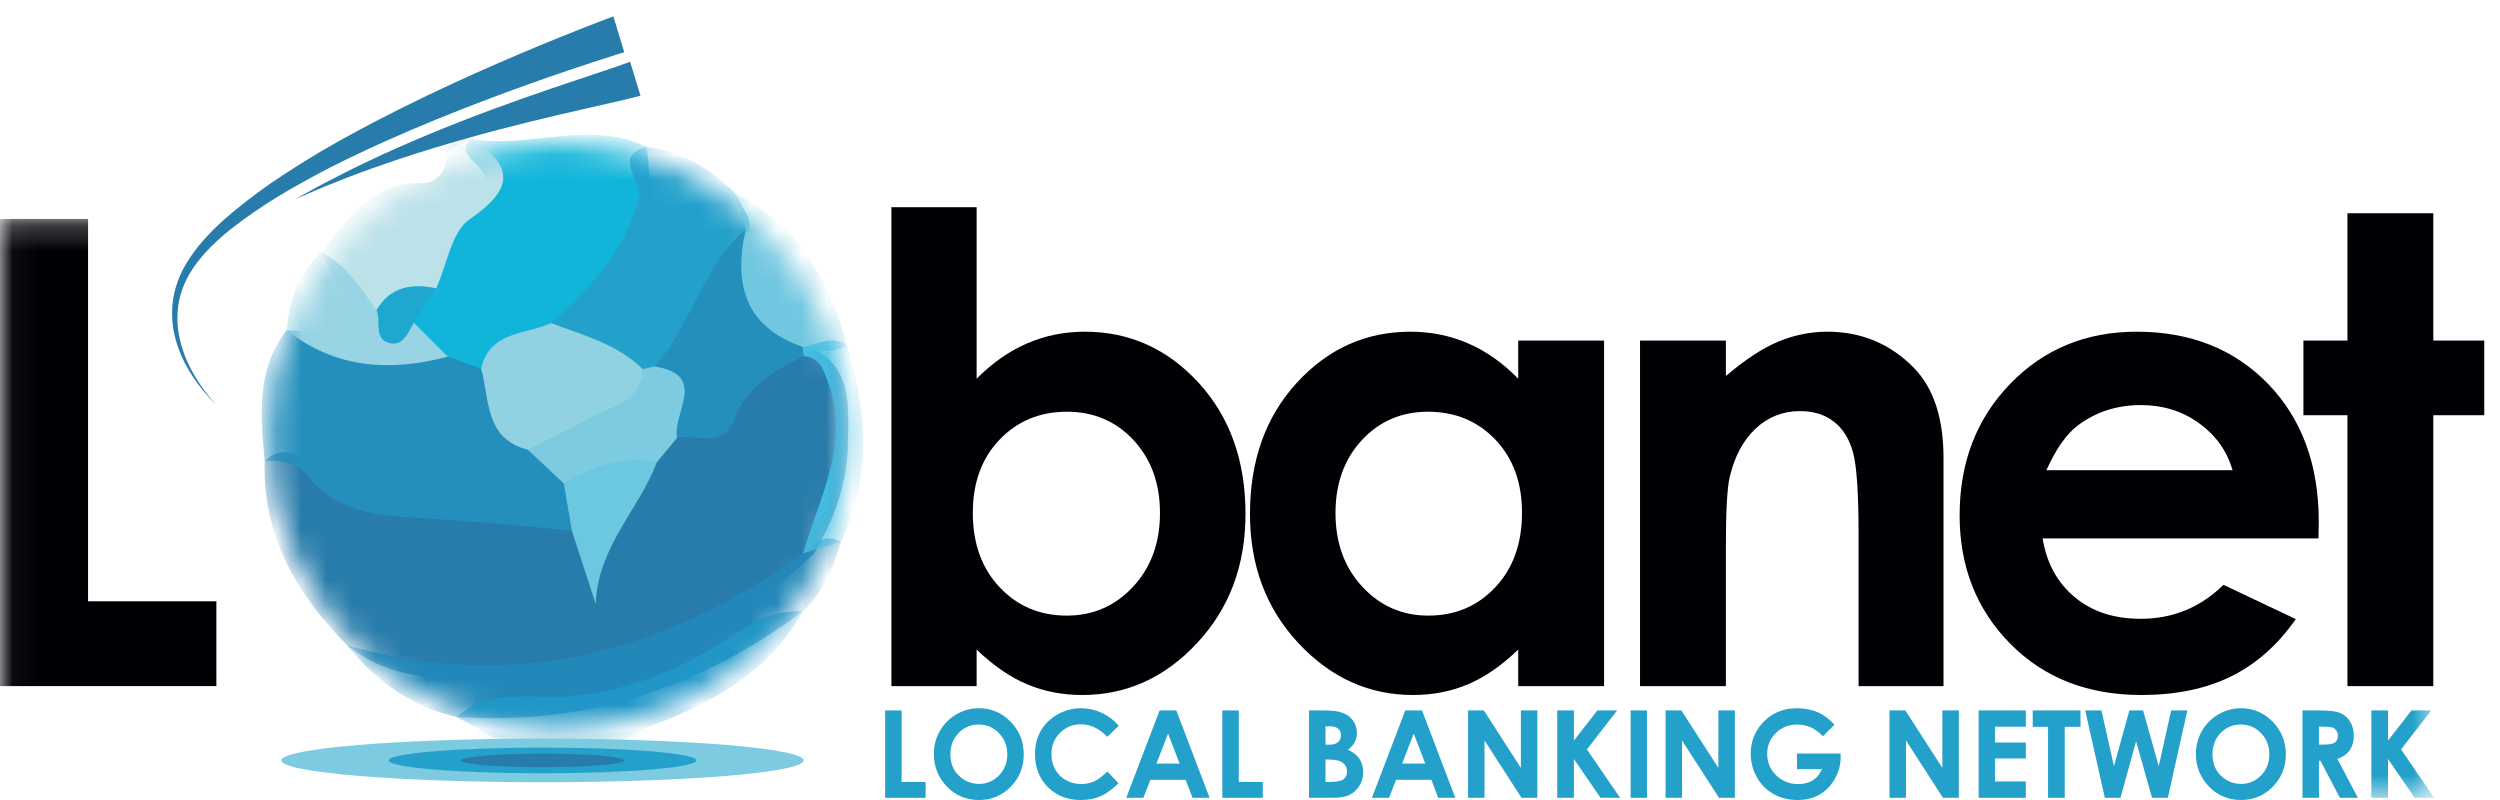 <?xml version="1.0" encoding="UTF-8"?>
<svg width="100px" height="32px" viewBox="0 0 100 32" version="1.1" xmlns="http://www.w3.org/2000/svg" xmlns:xlink="http://www.w3.org/1999/xlink">
    <!-- Generator: Sketch 49.1 (51147) - http://www.bohemiancoding.com/sketch -->
    <title>lobanet</title>
    <desc>Created with Sketch.</desc>
    <defs>
        <path d="M23.367,11.763 C23.367,18.229 18.175,23.472 11.772,23.472 C5.368,23.472 0.177,18.229 0.177,11.763 C0.177,5.297 5.368,0.055 11.772,0.055 C18.175,0.055 23.367,5.297 23.367,11.763" id="path-1"></path>
        <polygon id="path-3" points="0.042 0.225 97.368 0.225 97.368 23.378 0.042 23.378"></polygon>
    </defs>
    <g id="Page-1" stroke="none" stroke-width="1" fill="none" fill-rule="evenodd">
        <g id="m7-withdraw-balance-0-1366" transform="translate(-757, -1541)">
            <g id="lobanet" transform="translate(757, 1541)">
                <g id="Group-21" transform="translate(10.563, 5.689)">
                    <mask id="mask-2" fill="white">
                        <use xlink:href="#path-1"></use>
                    </mask>
                    <g id="Clip-2"></g>
                    <path d="M3.324,20.127 C1.304,18.088 -0.065,15.751 0.023,12.75 C0.47,12.321 0.996,12.303 1.482,12.598 C3.792,13.998 6.313,14.455 8.967,14.458 C10.176,14.459 11.381,14.618 12.441,15.307 C13.036,15.851 13.25,16.567 13.321,17.22 C13.29,15.474 14.443,14.106 15.262,12.597 C15.63,12.155 16.046,11.772 16.562,11.513 C17.516,11.242 18.279,10.734 18.905,9.919 C19.643,8.959 20.556,8.185 21.892,8.238 C23.552,9.008 23.363,10.571 23.358,11.969 C23.351,13.593 22.804,15.104 21.967,16.496 C18.547,19.675 14.52,21.281 9.86,21.391 C7.57,21.445 5.286,21.704 3.324,20.127" id="Fill-1" fill="#287CAB" mask="url(#mask-2)"></path>
                    <path d="M12.311,15.546 C10.33,15.331 8.327,15.164 6.366,15.037 C5.139,14.957 3,14.947 1.848,13.46 C1.382,12.86 0.741,12.699 0.023,12.75 C-0.137,10.928 -0.327,9.101 0.901,7.516 C3.006,7.568 5.001,8.807 7.175,8.099 C7.729,8.188 8.254,8.372 8.757,8.622 C9.972,9.402 9.22,11.425 10.831,11.958 C11.465,12.411 12.091,12.873 12.401,13.636 C12.577,14.281 12.981,14.94 12.311,15.546" id="Fill-3" fill="#248FBC" mask="url(#mask-2)"></path>
                    <path d="M8.682,9.053 C8.237,8.895 7.792,8.736 7.346,8.577 C6.72,8.235 5.89,8.123 5.794,7.18 C5.77,6.481 6.242,6.002 6.543,5.448 C7.156,4.239 7.387,2.803 8.535,1.909 C9.604,1.075 7.385,0.666 8.293,-0.131 C10.612,0.279 13.001,-0.93 15.289,0.182 C15.849,3.472 14.392,5.767 11.757,7.483 C10.779,8.099 9.687,8.489 8.682,9.053" id="Fill-4" fill="#12B5DA" mask="url(#mask-2)"></path>
                    <path d="M11.478,7.236 C13.037,5.855 14.394,4.42 14.99,2.245 C15.186,1.528 13.887,0.597 15.289,0.183 C16.698,0.39 17.875,1.045 18.865,2.065 C19.042,2.564 19.552,2.945 19.384,3.567 C18.289,5.526 17.618,7.766 15.734,9.207 C15.529,9.296 15.315,9.341 15.092,9.34 C13.866,8.676 12.396,8.438 11.478,7.236" id="Fill-5" fill="#24A1CB" mask="url(#mask-2)"></path>
                    <path d="M3.324,20.127 C10.025,22.03 16.03,20.412 21.569,16.444 C22.005,16.076 22.409,15.6 23.071,15.985 C22.775,17.025 22.361,18 21.558,18.759 C17.432,21.834 12.839,23.347 7.687,22.988 C5.889,22.57 4.475,21.554 3.324,20.127" id="Fill-6" fill="#2288B9" mask="url(#mask-2)"></path>
                    <path d="M8.293,-0.131 C10.051,0.988 9.958,1.883 8.22,3.083 C7.494,3.585 7.315,4.897 6.888,5.841 C6.132,6.195 5.421,6.652 4.612,6.894 C3.379,6.499 2.75,5.531 2.296,4.398 C3.373,3.103 4.255,1.577 6.3,1.639 C6.932,1.658 7.337,1.092 7.327,0.375 C7.456,-0.146 7.74,-0.412 8.299,-0.227 L8.293,-0.131" id="Fill-7" fill="#BCE2E9" mask="url(#mask-2)"></path>
                    <path d="M7.687,22.988 C9.081,21.781 10.88,22.313 12.415,22.152 C15.034,21.877 17.174,20.8 19.242,19.434 C20.006,18.929 20.717,18.744 21.558,18.76 C20.126,21.281 17.778,22.532 15.189,23.45 C13.023,24.868 10.849,25.028 8.663,23.497 C8.338,23.327 8.013,23.158 7.687,22.988" id="Fill-8" fill="#2097C8" mask="url(#mask-2)"></path>
                    <path d="M19.264,3.489 C19.131,3.015 18.998,2.54 18.865,2.066 C21.373,3.323 22.618,5.527 23.327,8.134 C22.627,8.512 21.857,8.255 21.127,8.377 C18.576,7.241 18.001,5.728 19.264,3.489" id="Fill-9" fill="#70C7E0" mask="url(#mask-2)"></path>
                    <path d="M2.296,4.398 C3.302,4.904 3.858,5.848 4.496,6.711 C5.003,6.855 5.425,7.251 5.989,7.221 C6.442,7.674 6.894,8.125 7.346,8.577 C5.042,9.192 2.858,9.059 0.901,7.516 C1.023,6.32 1.349,5.217 2.296,4.398" id="Fill-10" fill="#99D4E4" mask="url(#mask-2)"></path>
                    <path d="M8.299,-0.227 C7.975,-0.026 7.651,0.174 7.327,0.375 C5.315,-0.111 3.777,1.622 1.856,1.567 C1.728,0.807 2.449,0.765 2.808,0.416 C4.215,-0.71 6.015,-1.017 7.536,-1.909 C9.31,-2.455 11.014,-3.21 12.794,-3.723 C13.533,-3.935 14.285,-4.529 15.117,-3.948 C15.282,-3.646 15.447,-3.344 15.612,-3.042 C14.806,-2.202 13.57,-2.731 12.696,-2.109 C11.506,-1.84 10.31,-1.587 9.192,-1.067 C8.894,-0.787 8.596,-0.507 8.299,-0.227" id="Fill-11" fill="#70A4AE" mask="url(#mask-2)"></path>
                    <path d="M21.532,8.181 C22.13,8.127 22.716,7.654 23.327,8.134 C24.137,10.78 24.299,13.407 23.071,15.985 C22.57,16.138 22.07,16.292 21.569,16.444 C22.188,14.214 23.463,12.095 22.565,9.616 C22.365,9.065 22.228,8.619 21.587,8.559 C21.425,8.497 21.363,8.421 21.4,8.329 C21.441,8.23 21.485,8.181 21.532,8.181" id="Fill-12" fill="#44BEE2" mask="url(#mask-2)"></path>
                    <path d="M8.663,23.497 C10.842,24.018 13.016,23.815 15.189,23.45 C16.115,24.35 17.487,23.405 18.427,24.247 C18.167,24.642 17.771,24.809 17.335,24.905 C13.927,25.083 10.515,24.902 7.106,24.988 C6.265,24.913 5.368,25.065 4.672,24.39 C5.809,23.211 7.471,24.426 8.663,23.497" id="Fill-13" fill="#9FD6E2" mask="url(#mask-2)"></path>
                    <path d="M2.78,0.713 C2.472,0.998 2.163,1.283 1.856,1.567 C0.242,2.367 -1.141,3.468 -2.325,4.829 C-2.72,4.894 -3.043,4.893 -2.747,4.344 C-1.482,2.45 0.294,1.204 2.318,0.273 C2.527,0.36 2.682,0.506 2.78,0.713" id="Fill-14" fill="#287D9B" mask="url(#mask-2)"></path>
                    <path d="M2.78,0.713 C2.625,0.566 2.472,0.42 2.318,0.273 C3.747,-0.713 5.277,-1.489 6.937,-1.998 C7.127,-1.825 7.317,-1.651 7.507,-1.477 C5.932,-0.747 4.356,-0.017 2.78,0.713" id="Fill-15" fill="#1F5061" mask="url(#mask-2)"></path>
                    <path d="M21.532,8.181 C21.552,8.306 21.57,8.433 21.587,8.559 C20.432,9.122 19.311,9.739 18.827,11.047 C18.367,12.292 17.316,11.654 16.52,11.826 C15.913,10.972 16.203,9.83 15.616,8.969 C17.104,7.327 17.525,4.961 19.264,3.49 C18.779,5.665 19.225,7.382 21.532,8.181" id="Fill-16" fill="#248FBC" mask="url(#mask-2)"></path>
                    <path d="M15.616,8.969 C17.8,9.314 16.315,10.843 16.52,11.826 C16.25,12.151 15.981,12.476 15.711,12.8 C14.506,13.238 13.37,13.985 11.992,13.653 C11.51,13.2 11.028,12.748 10.546,12.297 C11.465,10.33 13.851,10.497 15.145,9.075 C15.302,9.04 15.459,9.005 15.616,8.969" id="Fill-17" fill="#7DCBE1" mask="url(#mask-2)"></path>
                    <path d="M11.992,13.653 C13.137,12.951 14.35,12.547 15.711,12.8 C15.01,14.682 13.348,16.17 13.265,18.47 C12.948,17.495 12.63,16.521 12.312,15.546 C12.205,14.915 12.098,14.283 11.992,13.653" id="Fill-18" fill="#6CC7E1" mask="url(#mask-2)"></path>
                    <path d="M15.145,9.075 C15.063,10.475 13.801,10.562 12.936,11.068 C12.164,11.521 11.344,11.89 10.546,12.297 C8.822,11.862 9.027,10.296 8.682,9.054 C9.035,7.539 10.459,7.705 11.478,7.235 C12.763,7.723 14.118,8.065 15.145,9.075" id="Fill-19" fill="#91D2E2" mask="url(#mask-2)"></path>
                    <path d="M5.989,7.221 C5.769,7.61 5.564,8.149 5.054,8.043 C4.356,7.9 4.689,7.16 4.497,6.711 C5.06,5.764 5.917,5.641 6.888,5.841 C6.589,6.301 6.289,6.761 5.989,7.221" id="Fill-20" fill="#1EA8D0" mask="url(#mask-2)"></path>
                </g>
                <polyline id="Fill-22" fill="#24A1CB" points="35.405 28.417 36.064 28.417 36.064 31.278 37.024 31.278 37.024 31.912 35.405 31.912 35.405 28.417"></polyline>
                <path d="M39.152,28.981 C38.832,28.981 38.562,29.093 38.344,29.318 C38.126,29.542 38.016,29.828 38.016,30.175 C38.016,30.562 38.154,30.867 38.429,31.093 C38.642,31.268 38.887,31.356 39.163,31.356 C39.476,31.356 39.742,31.242 39.962,31.014 C40.182,30.785 40.292,30.505 40.292,30.17 C40.292,29.838 40.181,29.556 39.96,29.326 C39.738,29.096 39.469,28.981 39.152,28.981 Z M39.158,28.329 C39.649,28.329 40.069,28.508 40.422,28.866 C40.774,29.225 40.95,29.66 40.95,30.175 C40.95,30.685 40.777,31.117 40.429,31.47 C40.082,31.823 39.659,32 39.163,32 C38.644,32 38.213,31.818 37.868,31.455 C37.525,31.093 37.354,30.662 37.354,30.163 C37.354,29.829 37.433,29.522 37.593,29.242 C37.754,28.961 37.973,28.739 38.254,28.575 C38.534,28.411 38.835,28.329 39.158,28.329 Z" id="Fill-23" fill="#24A1CB"></path>
                <path d="M44.752,29.031 L44.292,29.475 C43.978,29.14 43.625,28.973 43.234,28.973 C42.903,28.973 42.625,29.087 42.398,29.316 C42.172,29.544 42.058,29.825 42.058,30.16 C42.058,30.393 42.108,30.6 42.209,30.78 C42.309,30.961 42.451,31.103 42.635,31.206 C42.818,31.309 43.021,31.361 43.246,31.361 C43.437,31.361 43.611,31.324 43.77,31.253 C43.927,31.181 44.101,31.049 44.292,30.859 L44.738,31.329 C44.482,31.581 44.241,31.756 44.013,31.854 C43.786,31.951 43.527,32 43.235,32 C42.696,32 42.256,31.828 41.914,31.484 C41.571,31.138 41.4,30.697 41.4,30.158 C41.4,29.81 41.477,29.5 41.634,29.23 C41.79,28.959 42.013,28.741 42.304,28.577 C42.595,28.412 42.908,28.329 43.244,28.329 C43.53,28.329 43.804,28.39 44.069,28.512 C44.333,28.634 44.561,28.807 44.752,29.031" id="Fill-24" fill="#24A1CB"></path>
                <path d="M46.723,29.344 L46.258,30.544 L47.185,30.544 L46.723,29.344 Z M46.385,28.417 L47.053,28.417 L48.384,31.912 L47.699,31.912 L47.428,31.191 L46.016,31.191 L45.735,31.912 L45.05,31.912 L46.385,28.417 Z" id="Fill-25" fill="#24A1CB"></path>
                <polyline id="Fill-26" fill="#24A1CB" points="48.893 28.417 49.551 28.417 49.551 31.278 50.512 31.278 50.512 31.912 48.893 31.912 48.893 28.417"></polyline>
                <path d="M53.02,30.382 L53.02,31.278 L53.185,31.278 C53.458,31.278 53.642,31.243 53.738,31.173 C53.833,31.103 53.88,31.002 53.88,30.869 C53.88,30.719 53.825,30.6 53.713,30.512 C53.601,30.426 53.416,30.382 53.156,30.382 L53.02,30.382 Z M53.02,29.051 L53.02,29.788 L53.163,29.788 C53.324,29.788 53.444,29.754 53.521,29.686 C53.599,29.618 53.638,29.525 53.638,29.407 C53.638,29.298 53.601,29.212 53.527,29.148 C53.453,29.084 53.341,29.051 53.189,29.051 L53.02,29.051 Z M52.361,31.912 L52.361,28.417 L52.905,28.417 C53.22,28.417 53.451,28.438 53.597,28.479 C53.804,28.535 53.97,28.637 54.092,28.788 C54.214,28.938 54.275,29.116 54.275,29.321 C54.275,29.453 54.248,29.574 54.192,29.682 C54.137,29.791 54.046,29.892 53.92,29.988 C54.13,30.088 54.285,30.212 54.382,30.362 C54.479,30.511 54.527,30.688 54.527,30.892 C54.527,31.089 54.477,31.268 54.377,31.43 C54.276,31.591 54.147,31.712 53.988,31.792 C53.829,31.871 53.611,31.912 53.331,31.912 L52.361,31.912 Z" id="Fill-27" fill="#24A1CB"></path>
                <path d="M56.55,29.344 L56.085,30.544 L57.011,30.544 L56.55,29.344 Z M56.211,28.417 L56.88,28.417 L58.211,31.912 L57.526,31.912 L57.256,31.191 L55.843,31.191 L55.561,31.912 L54.877,31.912 L56.211,28.417 Z" id="Fill-28" fill="#24A1CB"></path>
                <polyline id="Fill-29" fill="#24A1CB" points="58.723 28.417 59.354 28.417 60.835 30.716 60.835 28.417 61.494 28.417 61.494 31.912 60.86 31.912 59.381 29.619 59.381 31.912 58.723 31.912 58.723 28.417"></polyline>
                <polyline id="Fill-30" fill="#24A1CB" points="62.289 28.417 62.955 28.417 62.955 29.622 63.894 28.417 64.685 28.417 63.477 29.977 64.803 31.912 64.021 31.912 62.955 30.359 62.955 31.912 62.289 31.912 62.289 28.417"></polyline>
                <polygon id="Fill-31" fill="#24A1CB" points="65.225 31.912 65.879 31.912 65.879 28.417 65.225 28.417"></polygon>
                <polyline id="Fill-32" fill="#24A1CB" points="66.623 28.417 67.254 28.417 68.735 30.716 68.735 28.417 69.394 28.417 69.394 31.912 68.76 31.912 67.281 29.619 67.281 31.912 66.623 31.912 66.623 28.417"></polyline>
                <path d="M73.379,28.988 L72.915,29.451 C72.622,29.137 72.28,28.981 71.889,28.981 C71.549,28.981 71.263,29.094 71.032,29.322 C70.803,29.551 70.688,29.828 70.688,30.154 C70.688,30.491 70.807,30.777 71.046,31.011 C71.285,31.246 71.579,31.363 71.93,31.363 C72.157,31.363 72.349,31.314 72.505,31.218 C72.661,31.122 72.787,30.97 72.882,30.765 L71.88,30.765 L71.88,30.14 L73.622,30.14 L73.626,30.287 C73.626,30.592 73.548,30.883 73.391,31.156 C73.234,31.43 73.031,31.639 72.782,31.783 C72.532,31.928 72.239,32 71.904,32 C71.545,32 71.225,31.921 70.943,31.763 C70.662,31.605 70.439,31.381 70.275,31.09 C70.111,30.799 70.029,30.484 70.029,30.147 C70.029,29.684 70.18,29.282 70.483,28.939 C70.842,28.533 71.31,28.329 71.885,28.329 C72.187,28.329 72.468,28.385 72.73,28.498 C72.951,28.593 73.167,28.756 73.379,28.988" id="Fill-33" fill="#24A1CB"></path>
                <polyline id="Fill-34" fill="#24A1CB" points="75.581 28.417 76.213 28.417 77.694 30.716 77.694 28.417 78.353 28.417 78.353 31.912 77.718 31.912 76.24 29.619 76.24 31.912 75.581 31.912 75.581 28.417"></polyline>
                <polyline id="Fill-35" fill="#24A1CB" points="79.145 28.417 81.034 28.417 81.034 29.068 79.799 29.068 79.799 29.7 81.034 29.7 81.034 30.339 79.799 30.339 79.799 31.258 81.034 31.258 81.034 31.912 79.145 31.912 79.145 28.417"></polyline>
                <polyline id="Fill-36" fill="#24A1CB" points="81.308 28.417 83.22 28.417 83.22 29.073 82.589 29.073 82.589 31.912 81.922 31.912 81.922 29.073 81.308 29.073 81.308 28.417"></polyline>
                <polyline id="Fill-37" fill="#24A1CB" points="83.409 28.417 84.058 28.417 84.558 30.648 85.175 28.417 85.724 28.417 86.35 30.648 86.846 28.417 87.494 28.417 86.714 31.912 86.082 31.912 85.444 29.653 84.818 31.912 84.193 31.912 83.409 28.417"></polyline>
                <path d="M89.634,28.981 C89.313,28.981 89.044,29.093 88.827,29.318 C88.608,29.542 88.499,29.828 88.499,30.175 C88.499,30.562 88.636,30.867 88.911,31.093 C89.125,31.268 89.37,31.356 89.646,31.356 C89.958,31.356 90.225,31.242 90.444,31.014 C90.664,30.785 90.774,30.505 90.774,30.17 C90.774,29.838 90.663,29.556 90.442,29.326 C90.22,29.096 89.951,28.981 89.634,28.981 Z M89.642,28.329 C90.13,28.329 90.552,28.508 90.904,28.866 C91.256,29.225 91.433,29.66 91.433,30.175 C91.433,30.685 91.259,31.117 90.911,31.47 C90.564,31.823 90.142,32 89.646,32 C89.127,32 88.694,31.818 88.351,31.455 C88.008,31.093 87.836,30.662 87.836,30.163 C87.836,29.829 87.915,29.522 88.075,29.242 C88.236,28.961 88.456,28.739 88.736,28.575 C89.016,28.411 89.318,28.329 89.642,28.329 Z" id="Fill-38" fill="#24A1CB"></path>
                <path d="M92.758,29.783 L92.964,29.783 C93.173,29.783 93.318,29.756 93.396,29.7 C93.475,29.644 93.515,29.552 93.515,29.424 C93.515,29.348 93.496,29.281 93.456,29.225 C93.417,29.168 93.365,29.127 93.299,29.103 C93.234,29.079 93.113,29.066 92.938,29.066 L92.758,29.066 L92.758,29.783 Z M92.099,28.417 L92.796,28.417 C93.178,28.417 93.451,28.452 93.613,28.521 C93.775,28.59 93.906,28.704 94.004,28.864 C94.103,29.024 94.152,29.213 94.152,29.432 C94.152,29.661 94.098,29.854 93.989,30.007 C93.88,30.162 93.715,30.279 93.496,30.358 L94.316,31.912 L93.596,31.912 L92.818,30.432 L92.758,30.432 L92.758,31.912 L92.099,31.912 L92.099,28.417 Z" id="Fill-39" fill="#24A1CB"></path>
                <g id="Group-43" transform="translate(0, 8.533)">
                    <mask id="mask-4" fill="white">
                        <use xlink:href="#path-3"></use>
                    </mask>
                    <g id="Clip-41"></g>
                    <polyline id="Fill-40" fill="#24A1CB" mask="url(#mask-4)" points="94.854 19.884 95.52 19.884 95.52 21.089 96.459 19.884 97.25 19.884 96.042 21.444 97.368 23.378 96.586 23.378 95.52 21.825 95.52 23.378 94.854 23.378 94.854 19.884"></polyline>
                    <polyline id="Fill-42" fill="#000105" mask="url(#mask-4)" points="0 0.225 3.523 0.225 3.523 15.519 8.655 15.519 8.655 18.911 0 18.911 0 0.225"></polyline>
                </g>
                <path d="M42.675,16.469 C41.593,16.469 40.696,16.843 39.982,17.586 C39.27,18.332 38.913,19.306 38.913,20.509 C38.913,21.737 39.27,22.73 39.982,23.487 C40.696,24.246 41.593,24.624 42.675,24.624 C43.723,24.624 44.606,24.239 45.323,23.469 C46.04,22.698 46.399,21.715 46.399,20.521 C46.399,19.336 46.046,18.364 45.342,17.606 C44.637,16.848 43.749,16.469 42.675,16.469 Z M39.065,8.289 L39.065,15.148 C39.685,14.522 40.356,14.052 41.077,13.738 C41.799,13.425 42.57,13.268 43.392,13.268 C45.178,13.268 46.696,13.95 47.946,15.313 C49.195,16.677 49.82,18.426 49.82,20.56 C49.82,22.618 49.175,24.339 47.883,25.723 C46.592,27.108 45.061,27.8 43.292,27.8 C42.503,27.8 41.769,27.659 41.09,27.374 C40.411,27.091 39.735,26.627 39.065,25.983 L39.065,27.445 L35.656,27.445 L35.656,8.289 L39.065,8.289 Z" id="Fill-44" fill="#000105"></path>
                <path d="M57.119,16.469 C56.058,16.469 55.176,16.848 54.474,17.606 C53.771,18.364 53.42,19.336 53.42,20.521 C53.42,21.715 53.777,22.698 54.492,23.469 C55.208,24.239 56.087,24.624 57.132,24.624 C58.21,24.624 59.104,24.246 59.815,23.487 C60.525,22.73 60.88,21.737 60.88,20.509 C60.88,19.306 60.525,18.332 59.815,17.586 C59.104,16.843 58.206,16.469 57.119,16.469 Z M60.729,13.623 L64.163,13.623 L64.163,27.445 L60.729,27.445 L60.729,25.983 C60.059,26.627 59.387,27.091 58.713,27.374 C58.038,27.659 57.308,27.8 56.52,27.8 C54.753,27.8 53.224,27.108 51.934,25.723 C50.644,24.339 49.999,22.618 49.999,20.56 C49.999,18.426 50.623,16.677 51.871,15.313 C53.119,13.95 54.635,13.268 56.42,13.268 C57.24,13.268 58.011,13.425 58.731,13.738 C59.452,14.052 60.118,14.522 60.729,15.148 L60.729,13.623 Z" id="Fill-45" fill="#000105"></path>
                <path d="M65.601,13.623 L69.035,13.623 L69.035,15.04 C69.814,14.377 70.519,13.916 71.151,13.657 C71.784,13.398 72.431,13.268 73.092,13.268 C74.449,13.268 75.601,13.746 76.546,14.704 C77.342,15.516 77.74,16.72 77.74,18.311 L77.74,27.445 L74.343,27.445 L74.343,21.392 C74.343,19.743 74.27,18.648 74.124,18.106 C73.977,17.564 73.723,17.153 73.358,16.869 C72.994,16.585 72.545,16.444 72.009,16.444 C71.315,16.444 70.718,16.678 70.221,17.148 C69.723,17.618 69.378,18.266 69.185,19.096 C69.085,19.527 69.035,20.462 69.035,21.9 L69.035,27.445 L65.601,27.445 L65.601,13.623" id="Fill-46" fill="#000105"></path>
                <path d="M89.304,18.807 C89.077,18.036 88.63,17.409 87.961,16.927 C87.293,16.444 86.518,16.203 85.637,16.203 C84.678,16.203 83.839,16.474 83.116,17.015 C82.663,17.354 82.242,17.951 81.856,18.807 L89.304,18.807 Z M92.737,21.537 L81.705,21.537 C81.864,22.52 82.29,23.302 82.982,23.881 C83.673,24.462 84.556,24.752 85.63,24.752 C86.913,24.752 88.015,24.299 88.939,23.393 L91.832,24.764 C91.111,25.797 90.247,26.562 89.241,27.057 C88.234,27.552 87.039,27.8 85.655,27.8 C83.508,27.8 81.76,27.117 80.41,25.749 C79.059,24.381 78.385,22.668 78.385,20.61 C78.385,18.502 79.057,16.751 80.403,15.358 C81.749,13.965 83.437,13.268 85.466,13.268 C87.622,13.268 89.374,13.965 90.725,15.358 C92.075,16.751 92.751,18.591 92.751,20.877 L92.737,21.537 Z" id="Fill-47" fill="#000105"></path>
                <polyline id="Fill-48" fill="#000105" points="93.898 8.53 97.332 8.53 97.332 13.623 99.37 13.623 99.37 16.609 97.332 16.609 97.332 27.445 93.898 27.445 93.898 16.609 92.137 16.609 92.137 13.623 93.898 13.623 93.898 8.53"></polyline>
                <path d="M24.97,2.088 C24.97,2.088 23.461,2.546 21.224,3.339 C18.992,4.139 16.029,5.271 13.196,6.705 C12.492,7.071 11.796,7.452 11.126,7.856 C10.459,8.265 9.825,8.701 9.237,9.161 C8.654,9.628 8.133,10.131 7.744,10.698 C7.354,11.26 7.132,11.895 7.104,12.511 C7.059,13.122 7.198,13.688 7.368,14.158 C7.542,14.631 7.766,15.012 7.962,15.313 C8.363,15.913 8.655,16.203 8.655,16.203 C8.655,16.203 8.349,15.932 7.914,15.351 C7.701,15.06 7.453,14.689 7.248,14.214 C7.049,13.741 6.871,13.161 6.885,12.499 C6.879,11.846 7.086,11.126 7.475,10.5 C7.859,9.869 8.385,9.303 8.958,8.788 C9.541,8.277 10.169,7.79 10.829,7.332 C11.491,6.878 12.179,6.448 12.875,6.034 C15.674,4.406 18.606,3.086 20.818,2.143 C23.032,1.209 24.535,0.654 24.535,0.654 L24.97,2.088" id="Fill-49" fill="#287CAB"></path>
                <path d="M25.62,3.829 C25.62,3.829 25.397,3.885 25.009,3.982 C24.62,4.071 24.065,4.198 23.399,4.351 C22.078,4.651 20.327,5.062 18.594,5.556 C16.861,6.042 15.15,6.617 13.886,7.105 C13.256,7.354 12.73,7.563 12.369,7.726 C12.005,7.882 11.797,7.972 11.797,7.972 C11.797,7.972 11.996,7.862 12.343,7.67 C12.687,7.473 13.191,7.214 13.798,6.902 C15.014,6.289 16.675,5.542 18.371,4.882 C20.065,4.213 21.79,3.625 23.082,3.195 C23.72,2.98 24.253,2.802 24.625,2.677 C24.994,2.545 25.205,2.47 25.205,2.47 L25.62,3.829" id="Fill-50" fill="#287CAB"></path>
                <path d="M32.146,30.417 C32.146,30.898 27.47,31.289 21.701,31.289 C15.931,31.289 11.254,30.898 11.254,30.417 C11.254,29.936 15.931,29.545 21.701,29.545 C27.47,29.545 32.146,29.936 32.146,30.417" id="Fill-51" fill="#7DCBE1"></path>
                <path d="M27.856,30.417 C27.856,30.701 25.1,30.931 21.701,30.931 C18.301,30.931 15.544,30.701 15.544,30.417 C15.544,30.133 18.301,29.904 21.701,29.904 C25.1,29.904 27.856,30.133 27.856,30.417" id="Fill-52" fill="#24A1CB"></path>
                <path d="M24.97,30.417 C24.97,30.568 23.506,30.69 21.701,30.69 C19.895,30.69 18.431,30.568 18.431,30.417 C18.431,30.266 19.895,30.144 21.701,30.144 C23.506,30.144 24.97,30.266 24.97,30.417" id="Fill-53" fill="#287CAB"></path>
            </g>
        </g>
    </g>
</svg>